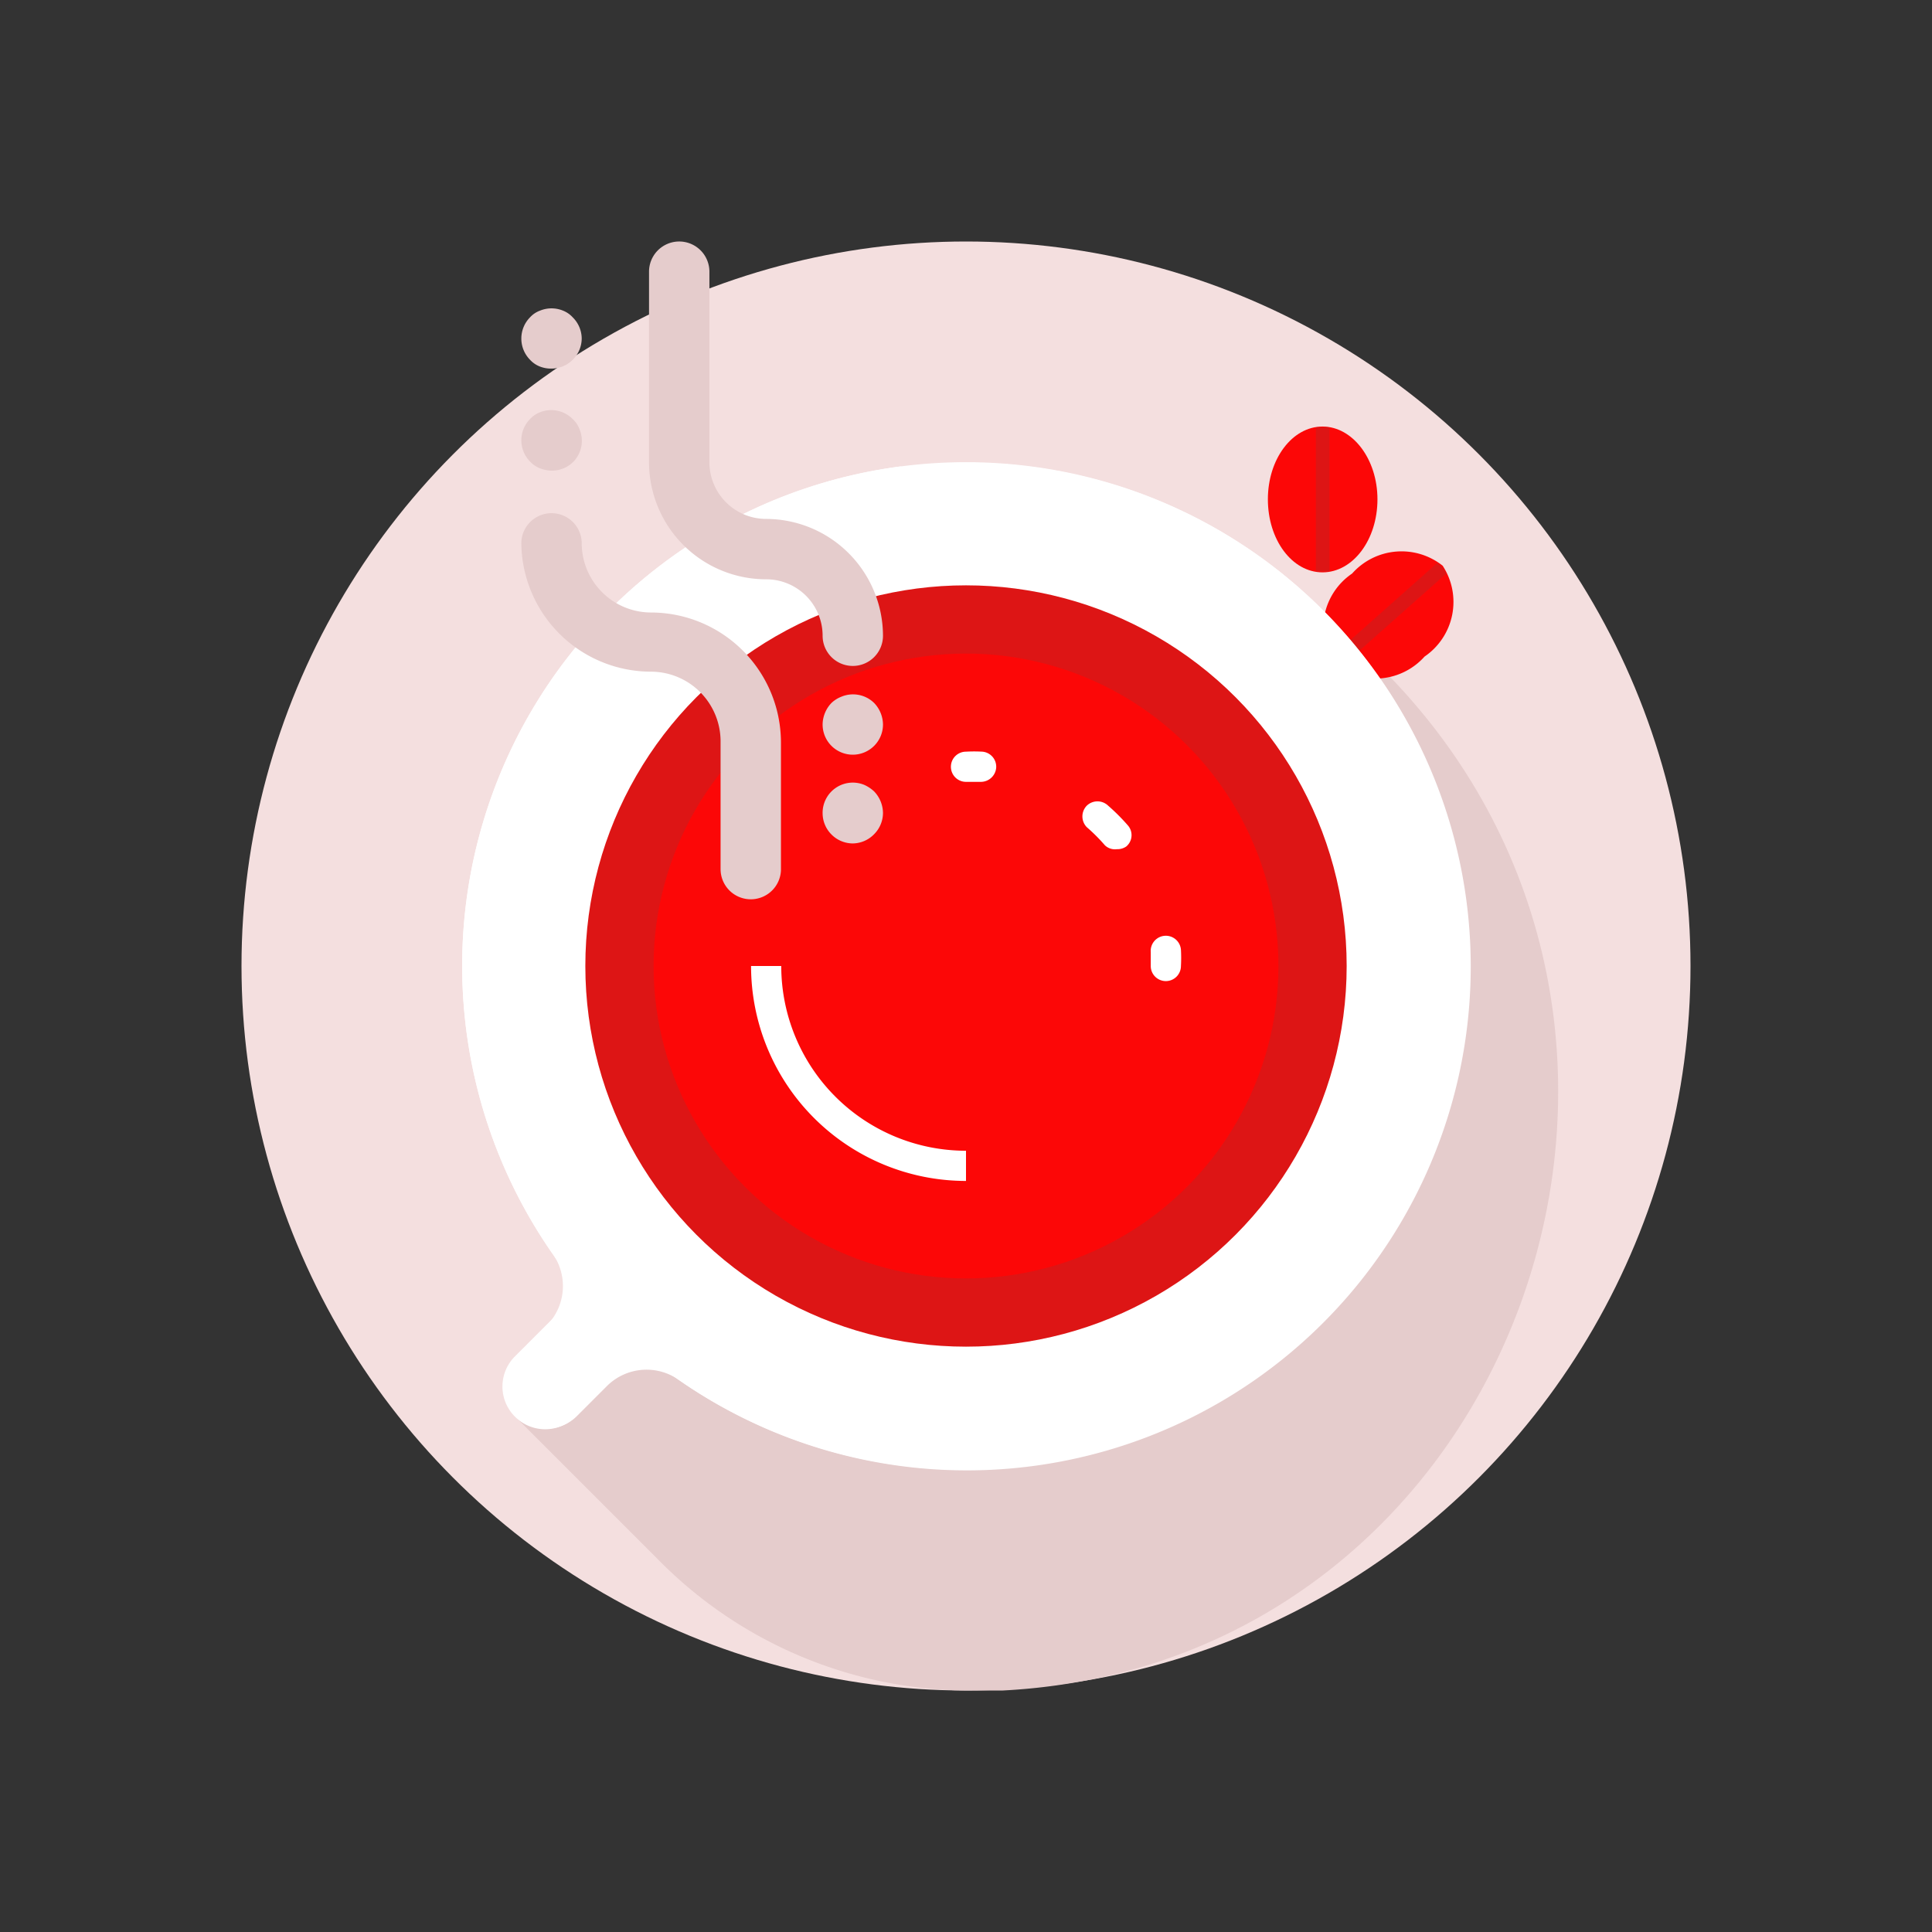 <svg id="Layer_1" data-name="Layer 1" xmlns="http://www.w3.org/2000/svg" viewBox="0 0 64 64"><rect x="0" y="0" width="64" height="64" fill="#333333" stroke="none"/><defs><style>.cls-1{fill:#F4DFDF;}.cls-2{fill:#e5cccc;}.cls-3{fill:#FC0707;}.cls-4{fill:#DD1515;}.cls-5{fill:#fff;}</style></defs><title>startup, start up, business, tea, coffee, break</title><circle class="cls-1" cx="32" cy="32" r="24"/><path class="cls-2" d="M45.77,22.14l-1.46-1.45L17.07,46.93l4.73,4.73A14.5,14.5,0,0,0,31.93,56H32c.41,0,.82,0,1.22,0C50.17,55.12,57.77,34.14,45.77,22.14Z"/><path class="cls-3" d="M45.63,16.54c0,1.34-.81,2.42-1.82,2.42S42,17.88,42,16.54s.81-2.41,1.81-2.41S45.63,15.21,45.63,16.54Z"/><path class="cls-4" d="M43.59,18.93l.22,0a1.6,1.6,0,0,0,.23,0V14.16a.85.85,0,0,0-.23,0,.83.83,0,0,0-.22,0Z"/><path class="cls-3" d="M47.19,21.75a2.19,2.19,0,0,1-3,.25,2.18,2.18,0,0,1,.6-3,2.19,2.19,0,0,1,3-.26A2.19,2.19,0,0,1,47.19,21.75Z"/><path class="cls-4" d="M44.05,21.81a1.27,1.27,0,0,0,.13.19.84.84,0,0,0,.18.15L47.91,19a1.32,1.32,0,0,0-.12-.2l-.18-.15Z"/><path class="cls-5" d="M29.84,15.45A16.68,16.68,0,0,0,18.3,41.52a1.86,1.86,0,0,1-.19,2.39l-1,1a1.41,1.41,0,1,0,2,2l1-1a1.86,1.86,0,0,1,2.39-.19,16.69,16.69,0,1,0,7.36-30.25Z"/><circle class="cls-5" cx="32" cy="32" r="16.69"/><circle class="cls-4" cx="32" cy="32" r="12.61"/><circle class="cls-3" cx="32" cy="32" r="10.35"/><path class="cls-5" d="M32,39.12A7.12,7.12,0,0,1,24.88,32h1A6.12,6.12,0,0,0,32,38.12Z"/><path class="cls-5" d="M32.5,25.9H32a.5.5,0,0,1-.5-.5.5.5,0,0,1,.5-.5,4.87,4.87,0,0,1,.54,0,.5.5,0,0,1,.46.53A.51.51,0,0,1,32.5,25.9Z"/><path class="cls-5" d="M37,28.13A.48.48,0,0,1,36.6,28,5.92,5.92,0,0,0,36,27.4a.51.51,0,0,1,0-.71.51.51,0,0,1,.71,0,6.65,6.65,0,0,1,.65.65.49.49,0,0,1-.05.7A.51.51,0,0,1,37,28.13Z"/><path class="cls-5" d="M38.62,32.5a.5.5,0,0,1-.5-.5c0-.16,0-.31,0-.46a.5.5,0,1,1,1-.08,4.87,4.87,0,0,1,0,.54A.5.5,0,0,1,38.62,32.5Z"/><path class="cls-5" d="M22.71,43.28l-3.65,3.65a1.41,1.41,0,0,1-2,0h0a1.41,1.41,0,0,1,0-2l3.65-3.65Z"/><path class="cls-2" d="M28.25,25a1,1,0,0,1-1-1,1.05,1.05,0,0,1,.29-.71,1,1,0,0,1,.33-.21,1,1,0,0,1,1.09.21,1.05,1.05,0,0,1,.29.71,1,1,0,0,1-1,1Z"/><path class="cls-2" d="M28.25,27.94a1,1,0,0,1-.71-.3,1,1,0,0,1-.29-.7A1,1,0,0,1,28.63,26a1.19,1.19,0,0,1,.33.22,1.05,1.05,0,0,1,.29.71,1,1,0,0,1-.29.7A1,1,0,0,1,28.25,27.94Z"/><path class="cls-2" d="M28.25,22.06a1,1,0,0,1-1-1,1.87,1.87,0,0,0-1.87-1.87,3.88,3.88,0,0,1-3.88-3.88V9a1,1,0,0,1,2,0v6.31a1.88,1.88,0,0,0,1.88,1.88,3.88,3.88,0,0,1,3.87,3.87A1,1,0,0,1,28.25,22.06Z"/><path class="cls-2" d="M18.27,15.59a1.09,1.09,0,0,1-.39-.08.87.87,0,0,1-.32-.22,1,1,0,0,1-.29-.71,1,1,0,0,1,.29-.7.87.87,0,0,1,.32-.22,1,1,0,0,1,1.09.22.87.87,0,0,1,.22.32A1,1,0,0,1,19,15.29,1,1,0,0,1,18.27,15.59Z"/><path class="cls-2" d="M18.27,12.21a1,1,0,0,1-.39-.07.87.87,0,0,1-.32-.22,1,1,0,0,1-.29-.71,1,1,0,0,1,.29-.7.83.83,0,0,1,.33-.22,1,1,0,0,1,.76,0,.87.87,0,0,1,.32.22,1,1,0,0,1,.3.7,1,1,0,0,1-.3.71A1,1,0,0,1,18.27,12.21Z"/><path class="cls-2" d="M24.87,29.79a1,1,0,0,1-1-1V24.55a2.31,2.31,0,0,0-2.3-2.3A4.3,4.3,0,0,1,17.27,18a1,1,0,0,1,2,0,2.3,2.3,0,0,0,2.3,2.29,4.31,4.31,0,0,1,4.3,4.3v4.24A1,1,0,0,1,24.87,29.79Z"/></svg>
